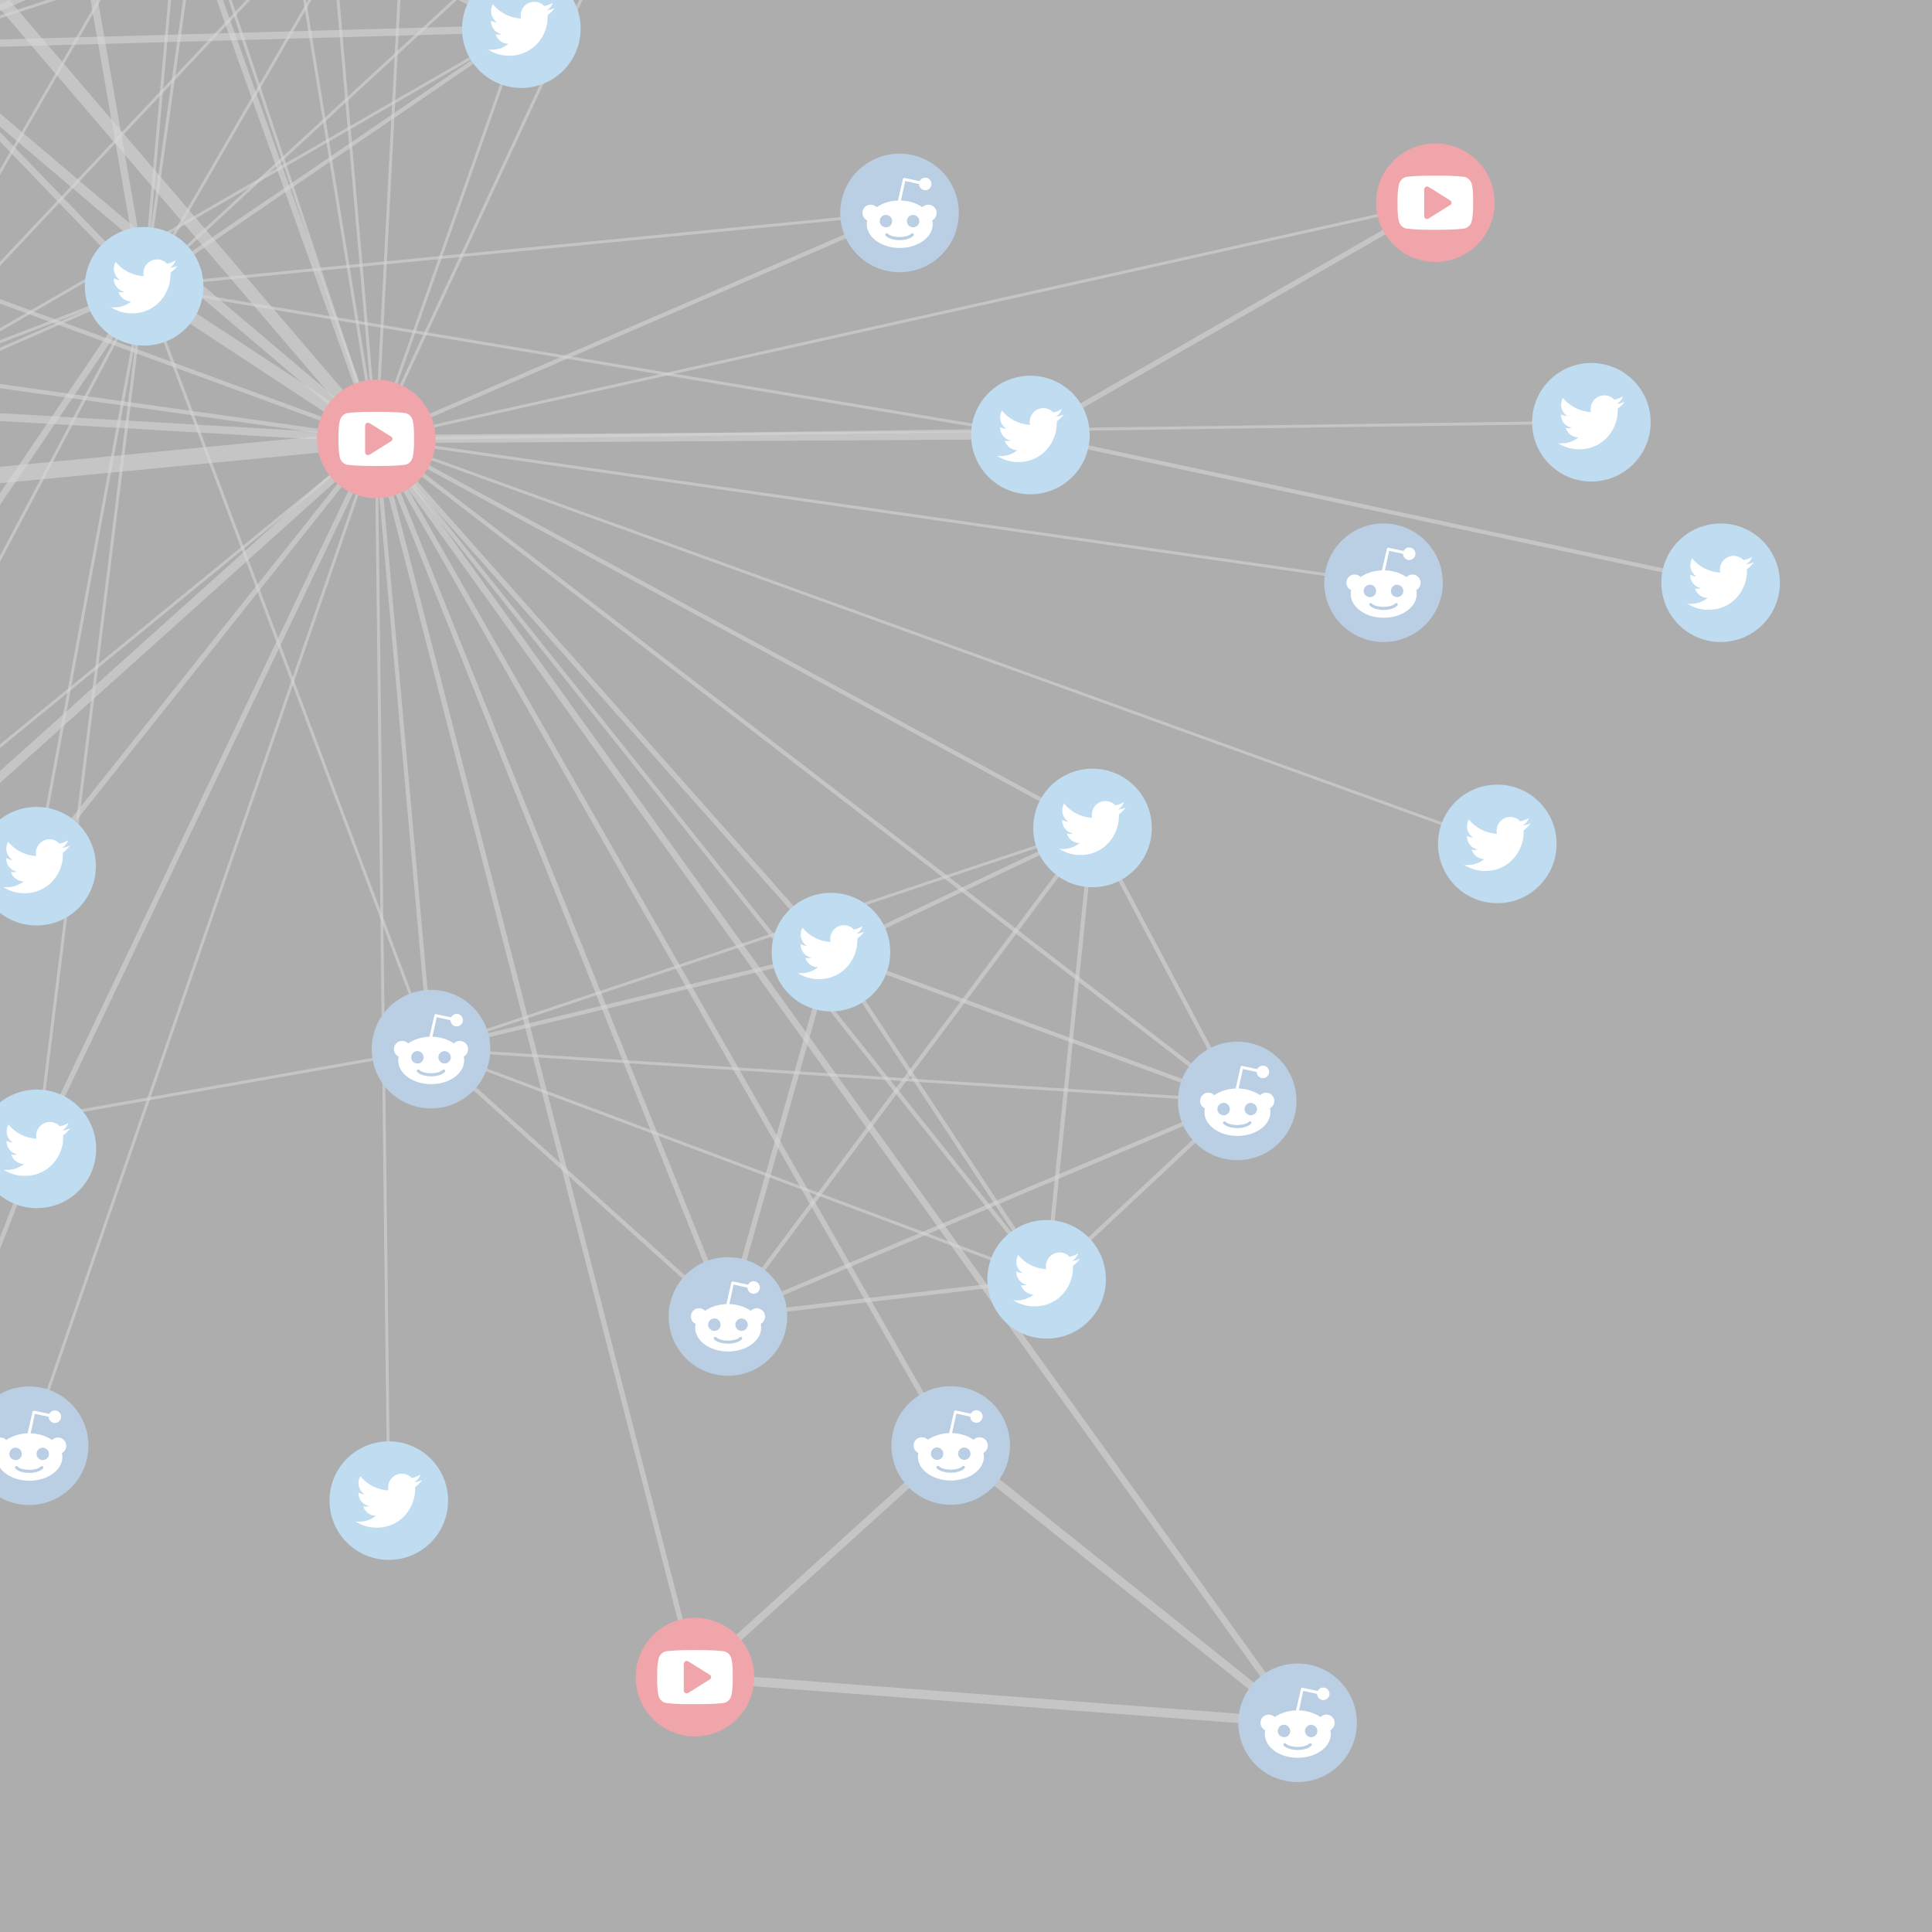 <?xml version="1.0" encoding="utf-8"?>
<!-- Generator: Adobe Illustrator 19.2.0, SVG Export Plug-In . SVG Version: 6.00 Build 0)  -->
<svg version="1.1" id="Map" opacity="0.4" xmlns="http://www.w3.org/2000/svg" xmlns:xlink="http://www.w3.org/1999/xlink" x="0px"
	 y="0px" viewBox="0 0 1280 1280" style="enable-background:new 0 0 1280 1280;" xml:space="preserve">
<rect x="0" y="0" width="1280" height="1280" fill="#333333" stroke="none"/>
<style type="text/css">
	.st0{fill:#FFFFFF;}
	.st1{fill:#5286BB;}
	.st2{fill:#5FA7DC;}
	.st3{fill:#D61F29;}
	.st4{opacity:0.6;}
	.st5{fill:#989897;}
</style>
<symbol  id="Reddit_Icon_2" viewBox="-42.5 -42.5 85 85">
	<circle class="st0" cx="0" cy="0" r="40"/>
	<path class="st1" d="M14.2-5.9c0-2.4-2-4.4-4.5-4.4c-2.4,0-4.4,2-4.4,4.4c0,2.5,2,4.5,4.4,4.5C12.2-1.5,14.2-3.5,14.2-5.9z
		 M-5.3-5.9c0,2.5-2,4.5-4.4,4.5c-2.5,0-4.5-2-4.5-4.5c0-2.4,2-4.4,4.5-4.4C-7.3-10.4-5.3-8.4-5.3-5.9z M8.4-14.9
		c-1.8-1.8-5.6-2.4-8.4-2.4c-2.7,0-6.6,0.6-8.4,2.4c-0.4,0.4-1.1,0.4-1.5,0s-0.4-1.1,0-1.5c2.8-2.8,8.3-3.1,9.9-3.1s7,0.2,9.9,3.1
		c0.4,0.4,0.4,1.1,0,1.5S8.8-14.5,8.4-14.9z M42.5,0c0-23.5-19-42.5-42.5-42.5S-42.5-23.5-42.5,0s19,42.5,42.5,42.5
		S42.5,23.5,42.5,0z M26.6,0c0,3.3-2.7,5.9-5.9,5.9c-1.7,0-3.2-0.7-4.3-1.8C12.4,6.9,7,8.7,1,8.9l3.1,14l9.9-2.2
		c0-2.4,2-4.4,4.4-4.4c2.5,0,4.5,2,4.5,4.5c0,2.4-2,4.5-4.5,4.5c-1.7,0-3.2-1-4-2.5L3.6,25.1c-0.5,0.1-1.1-0.2-1.2-0.8L-1.1,8.9
		c-5.9-0.2-11.3-2-15.3-4.8c-1.1,1.1-2.6,1.8-4.3,1.8c-3.3,0-5.9-2.6-5.9-5.9c0-2.4,1.4-4.4,3.4-5.3c-0.2-0.9-0.3-1.8-0.3-2.8
		c0-9.4,10.6-17,23.6-17c13.1,0,23.7,7.6,23.7,17c0,0.9-0.1,1.9-0.3,2.8C25.3-4.3,26.6-2.3,26.6,0z"/>
</symbol>
<symbol  id="Twitter_Icon_2" viewBox="-42.5 -42.5 85 85">
	<circle class="st0" cx="0" cy="0" r="40"/>
	<path class="st2" d="M0,42.5c-23.5,0-42.5-19-42.5-42.5s19-42.5,42.5-42.5S42.5-23.5,42.5,0S23.5,42.5,0,42.5z M18.9,9.7V8.4
		C19-4.5,9.1-19.4-8.8-19.4c-5.5,0-10.7,1.6-15,4.4c0.8-0.1,1.5-0.1,2.4-0.1c4.6,0,8.8,1.5,12.1,4.2c-4.3,0.1-7.9,2.9-9.1,6.8
		c0.6-0.1,1.2-0.2,1.8-0.2c0.9,0,1.7,0.1,2.6,0.3c-4.5,0.9-7.8,4.8-7.8,9.6v0.1c2-0.7,2.8-1.2,4.4-1.2c-2.6,1.8-4.3,4.7-4.3,8.1
		c0,1.8,0.5,3.5,1.3,4.9c4.8-5.9,12-9.8,20.1-10.2C-0.5,8-0.5,8.8-0.5,9.5c0,5.4,4.4,9.8,9.8,9.8c2.8,0,5.4-1.2,7.1-3.1
		c2.2,0.4,4.3,1.2,6.2,2.4c-0.7-2.3-2.3-4.2-4.3-5.4c2,0.2,3.9,0.8,5.6,1.5C22.5,12.8,20.8,11.1,18.9,9.7z"/>
</symbol>
<symbol  id="YouTube_Icon_2" viewBox="-42.5 -42.5 85 85">
	<circle class="st0" cx="0" cy="0" r="40"/>
	<path class="st3" d="M10.7,1.6l-15.5,9.7c-0.6,0.4-1.5,0.4-2.1,0.1C-7.5,11-8,10.4-8,9.7V-9.7c0-0.7,0.5-1.4,1.1-1.7
		c0.3-0.2,0.7-0.2,1-0.2c0.4,0,0.8,0.1,1.1,0.3l15.5,9.7c0.6,0.3,0.9,1,0.9,1.6S11.3,1.3,10.7,1.6z"/>
	<path class="st3" d="M0,42.5c-23.5,0-42.5-19-42.5-42.5s19-42.5,42.5-42.5S42.5-23.5,42.5,0S23.5,42.5,0,42.5z M26.1-13.1
		c-0.6-3-3-5.1-5.8-5.5C13.6-19.4,6.8-19.4,0-19.4s-13.6,0-20.3,0.8c-2.8,0.3-5.2,2.5-5.9,5.5c-0.9,4.2-0.9,8.8-0.9,13.1
		s0,8.9,1,13.1c0.7,3,3,5.1,5.8,5.5c6.7,0.8,13.5,0.8,20.3,0.8s13.6,0,20.3-0.8c2.8-0.3,5.2-2.5,5.9-5.5c0.9-4.2,0.9-8.8,0.9-13.1
		S27.1-8.9,26.1-13.1z"/>
</symbol>
<g id="Edges_4_">
	<g class="st4">
		<path class="st5" d="M628.1,959.8l3.4-4.3l229.8,183.7l-3.4,4.3L628.1,959.8z"/>
	</g>
	<g class="st4">
		<path class="st5" d="M460.2,1114.2l0.5-6.1l399.2,30.3l-0.5,6.1L460.2,1114.2z"/>
	</g>
	<g class="st4">
		<path class="st5" d="M458.8,1109.4L628.2,956l3.2,3.6L462,1113L458.8,1109.4z"/>
	</g>
	<g class="st4">
		<path class="st5" d="M858.7,1141.3l1.9,0.2"/>
	</g>
	<g class="st4">
		<path class="st5" d="M858.8,1141.9l1.7-1"/>
	</g>
	<g class="st4">
		<path class="st5" d="M859,1142.1l1.4-1.4"/>
	</g>
	<g class="st4">
		<path class="st5" d="M858.9,1142l1.5-1.2"/>
	</g>
	<g class="st4">
		<path class="st5" d="M858.6,1142.2l2.2-1.6"/>
	</g>
	<g class="st4">
		<path class="st5" d="M858.7,1141.7l1.9-0.6"/>
	</g>
	<g class="st4">
		<path class="st5" d="M248.9,291.6l0.6-1.8l742.7,268.3l-0.6,1.8L248.9,291.6z"/>
	</g>
	<g class="st4">
		<path class="st5" d="M247.7,291.2l3.3-0.8l211.2,820.4l-3.3,0.8L247.7,291.2z"/>
	</g>
	<g class="st4">
		<path class="st5" d="M247.8,291.6l3-1.7l380.6,666.8l-3,1.7L247.8,291.6z"/>
	</g>
	<g class="st4">
		<path class="st5" d="M247.5,292.1l3.5-2.5l610.5,850.6l-3.5,2.5L247.5,292.1z"/>
	</g>
	<g class="st4">
		<path class="st5" d="M18.3,957.5l230.1-667l1.8,0.6l-230.1,667L18.3,957.5z"/>
	</g>
	<g class="st4">
		<path class="st5" d="M249.2,291.7l0.3-1.9l667.3,95.4l-0.3,1.9L249.2,291.7z"/>
	</g>
	<g class="st4">
		<path class="st5" d="M249.7,291.7l-0.8-1.8"/>
	</g>
	<g class="st4">
		<path class="st5" d="M248.3,290.8l1.9,0l8.3,703.3l-1.9,0L248.3,290.8z"/>
	</g>
	<g class="st4">
		<path class="st5" d="M-122.6,893.9c0-1-0.1-2-0.1-3.1 M18.7,959.1l1.2-2.5l-142.6-65.8c0,1,0.1,2,0.1,3.1
			C-122.6,893.9,18.7,959.1,18.7,959.1z"/>
	</g>
	<g class="st4">
		<path class="st5" d="M251.2,293l-3.9-4.3l-384.8,345.7c0.2,2.4,0.4,4.8,0.6,7.3L251.2,293z M-136.9,641.6
			c-0.2-2.4-0.4-4.8-0.6-7.3"/>
	</g>
	<g class="st4">
		<path class="st5" d="M-89.4,271.5l-2.5-1.1l-64.8,150.4c0.1,2,0.2,4.1,0.4,6.1L-89.4,271.5L-89.4,271.5z M-156.4,426.9
			c-0.1-2-0.3-4.1-0.4-6.1"/>
	</g>
	<g class="st4">
		<path class="st5" d="M-90.8,273.6l0.3-5.1l339.9,19.8l-0.3,5.1L-90.8,273.6z"/>
	</g>
	<g class="st4">
		<path class="st5" d="M-94.1,270.5l32.4-240.8l6.9,0.9l-32.4,240.8L-94.1,270.5z"/>
	</g>
	<g class="st4">
		<path class="st5" d="M-57.3,30.5l-1.8-0.6l-83.8,247.5c-0.6,3.8-1.2,7.6-1.8,11.3L-57.3,30.5L-57.3,30.5z M-144.7,288.7
			c0.6-3.8,1.2-7.5,1.8-11.3"/>
	</g>
	<g class="st4">
		<path class="st5" d="M-60.3,32.8l4.3-5.1l307.5,260.6l-4.3,5.1L-60.3,32.8z"/>
	</g>
	<g class="st4">
		<path class="st5" d="M-145.1,291.6c0.2-1.4,0.5-2.9,0.7-4.3 M-90,272.8l-1.3-3.7l-53.2,18.1c-0.2,1.4-0.5,2.9-0.7,4.3L-90,272.8
			L-90,272.8z"/>
	</g>
	<g class="st4">
		<path class="st5" d="M-151.7,334.7c0.5-3.7,1-7.3,1.6-11 M249.8,296.2l-1-10.8l-398.9,38.3c-0.5,3.7-1.1,7.3-1.6,11L249.8,296.2z"
			/>
	</g>
	<g class="st4">
		<path class="st5" d="M-98.8,83.2c0.2-1.3,0.4-2.7,0.7-4 M-57.4,30.8l-1.5-1.2L-98,79.3c-0.2,1.3-0.5,2.7-0.7,4
			C-98.7,83.3-57.4,30.8-57.4,30.8z"/>
	</g>
	<g class="st4">
		<path class="st5" d="M93.3,193l4.4-6.7l153.8,101.1l-4.4,6.7L93.3,193z"/>
	</g>
	<g class="st4">
		<path class="st5" d="M97.3,190.9l-3.6-2.4l-236,348.2c0.2,2.2,0.4,4.5,0.7,6.8L97.3,190.9z M-141.7,543.4
			c-0.2-2.3-0.4-4.5-0.7-6.8"/>
	</g>
	<g class="st4">
		<path class="st5" d="M-59.8,31.7l3.1-3L97,188.2l-3.1,3L-59.8,31.7z"/>
	</g>
	<g class="st4">
		<path class="st5" d="M-91,270.1l186.1-81.3l0.8,1.7l-186.1,81.3L-91,270.1z"/>
	</g>
	<g class="st4">
		<path class="st5" d="M95.8,190.6l-0.7-1.8l-238.6,91.8c-0.1,0.7-0.2,1.5-0.3,2.2L95.8,190.6L95.8,190.6z M-143.8,282.8
			c0.1-0.7,0.2-1.5,0.3-2.2"/>
	</g>
	<g class="st4">
		<path class="st5" d="M249.3,288.1l433.4-2.6l0,5.5l-433.4,2.6L249.3,288.1z"/>
	</g>
	<g class="st4">
		<path class="st5" d="M95.3,190.8l0.3-1.9l587.2,98.2l-0.3,1.9L95.3,190.8z"/>
	</g>
	<g class="st4">
		<path class="st5" d="M285.7,696l-0.3-1.9l-413.2,72.8c0,0.7,0.1,1.3,0.1,2L285.7,696z M-127.8,768.8c0-0.7-0.1-1.3-0.1-2"/>
	</g>
	<g class="st4">
		<path class="st5" d="M94.6,190l1.8-0.7l190.1,505.4l-1.8,0.7L94.6,190z"/>
	</g>
	<g class="st4">
		<path class="st5" d="M247.9,290.9l2.7-0.2L286.8,695l-2.7,0.2L247.9,290.9z"/>
	</g>
	<g class="st4">
		<path class="st5" d="M-188.9,1311.1l-1.9,0.5"/>
	</g>
	<g class="st4">
		<path class="st5" d="M-188.6,1311.9l69-177.2v-7.6l-71.6,183.7L-188.6,1311.9z"/>
		<path class="st5" d="M25.7,761.6l-2.6-1l-142.8,366.5v7.6L25.7,761.6z"/>
	</g>
	<g class="st4">
		<path class="st5" d="M23,760.5l224.6-470.4l3.1,1.5L26.1,761.9L23,760.5z"/>
	</g>
	<g class="st4">
		<path class="st5" d="M24.6,762.5l-0.3-2.7l-151.6,17.8c0,0.9,0.1,1.8,0.1,2.7C-127.2,780.3,24.6,762.5,24.6,762.5z M-127.1,780.4
			c0-0.9-0.1-1.8-0.1-2.7"/>
	</g>
	<g class="st4">
		<path class="st5" d="M23.5,761.1l70.9-571.5l1.9,0.2L25.4,761.3L23.5,761.1z"/>
	</g>
	<g class="st4">
		<path class="st5" d="M249.2,289.8l805-11l0,1.9l-805,11L249.2,289.8z"/>
	</g>
	<g class="st4">
		<path class="st5" d="M248.7,289.6l346.6-149.7l1.1,2.5L249.8,292L248.7,289.6z"/>
	</g>
	<g class="st4">
		<path class="st5" d="M95.4,188.7l500.4-48.6l0.2,1.9L95.6,190.6L95.4,188.7z"/>
	</g>
	<g class="st4">
		<path class="st5" d="M247.7,291.4l3.2-1.3l233,581.4l-3.2,1.3L247.7,291.4z"/>
	</g>
	<g class="st4">
		<path class="st5" d="M284.6,696.2l1.8-2l196.7,177.1l-1.8,2L284.6,696.2z"/>
	</g>
	<g class="st4">
		<path class="st5" d="M248,291.9l2.5-2.3l301.3,340l-2.5,2.3L248,291.9z"/>
	</g>
	<g class="st4">
		<path class="st5" d="M480.7,871.7l68.2-241.5l3.3,0.9L484,872.6L480.7,871.7z"/>
	</g>
	<g class="st4">
		<path class="st5" d="M285.2,693.8l265-64.2l0.6,2.6l-265,64.2L285.2,693.8z"/>
	</g>
	<g class="st4">
		<path class="st5" d="M481.7,871l337.4-142.8l1.1,2.5L482.8,873.4L481.7,871z"/>
	</g>
	<g class="st4">
		<path class="st5" d="M550.1,632.2l0.9-2.5l269.1,98.6l-0.9,2.5L550.1,632.2z"/>
	</g>
	<g class="st4">
		<path class="st5" d="M248.5,291.9l1.6-2.1l570.3,438.7l-1.6,2.1L248.5,291.9z"/>
	</g>
	<g class="st4">
		<path class="st5" d="M285.5,696l0.1-1.9l534.1,34.5l-0.1,1.9L285.5,696z"/>
	</g>
	<g class="st4">
		<path class="st5" d="M481.2,871.5l241.5-323.6l2.2,1.6L483.3,873.1L481.2,871.5z"/>
	</g>
	<g class="st4">
		<path class="st5" d="M550,629.5l173.3-82.3l1.2,2.4L551.1,632L550,629.5z"/>
	</g>
	<g class="st4">
		<path class="st5" d="M722.6,549.1l2.4-1.3l95.9,180.9l-2.4,1.3L722.6,549.1z"/>
	</g>
	<g class="st4">
		<path class="st5" d="M248.7,292l1.3-2.4l474.6,257.6l-1.3,2.4L248.7,292z"/>
	</g>
	<g class="st4">
		<path class="st5" d="M285.2,694.1l438.3-146.5l0.6,1.8L285.8,695.9L285.2,694.1z"/>
	</g>
	<g class="st4">
		<path class="st5" d="M482.2,870.8l211.2-24.6l0.3,2.7l-211.2,24.6L482.2,870.8z"/>
	</g>
	<g class="st4">
		<path class="st5" d="M549.4,631.6l2.3-1.5l142.9,216.7l-2.3,1.5L549.4,631.6z"/>
	</g>
	<g class="st4">
		<path class="st5" d="M692.5,846.5l126.3-118.2l1.8,2L694.3,848.5L692.5,846.5z"/>
	</g>
	<g class="st4">
		<path class="st5" d="M692.1,847.5l30.3-299.1l2.7,0.3l-30.3,299.1L692.1,847.5z"/>
	</g>
	<g class="st4">
		<path class="st5" d="M248.2,291.7l2.1-1.7l444.1,556.7l-2.1,1.7L248.2,291.7z"/>
	</g>
	<g class="st4">
		<path class="st5" d="M285.2,696l0.7-1.8l407.9,152.7l-0.7,1.8L285.2,696z"/>
	</g>
	<g class="st4">
		<path class="st5" d="M-58.6,31.1l0.7-1.8l-32-12.3c0,0.7,0.1,1.4,0.1,2.1C-89.8,19.1-58.6,31.1-58.6,31.1z M-89.8,19.1
			c0-0.7-0.1-1.4-0.1-2.1"/>
	</g>
	<g class="st4">
		<path class="st5" d="M-91.8,39c0.2-0.7,0.5-1.4,0.7-2.1 M-58,31.1l-0.4-1.9l-32.7,7.6c-0.2,0.7-0.4,1.4-0.7,2.1
			C-91.8,38.9-58,31.1-58,31.1z"/>
	</g>
	<g class="st4">
		<path class="st5" d="M-92,270.7l2.7,0.5L-20.4-76c-1,0.5-2.1,1.1-3.1,1.6L-92,270.7z M-23.5-74.3c1-0.5,2.1-1.1,3.1-1.6"/>
	</g>
	<g class="st4">
		<path class="st5" d="M-59.8,29.8l3.3,0.8l25.1-101.8c-1.2,0.3-2.5,0.7-3.7,1C-35.1-70.2-59.8,29.8-59.8,29.8z M-35.2-70.2
			c1.2-0.3,2.5-0.7,3.7-1"/>
	</g>
	<g class="st4">
		<path class="st5" d="M-58.8,31.5l1.1-2.5L-90,14.7c0.1,1,0.1,2,0.2,3.1C-89.8,17.8-58.8,31.5-58.8,31.5z M-89.9,17.8
			c0-1-0.1-2-0.2-3.1"/>
	</g>
	<g class="st4">
		<path class="st5" d="M-133.7,216.8c0.2-0.8,0.5-1.5,0.7-2.3 M-91.4,271.6l1.5-1.2l-43.1-55.9c-0.2,0.8-0.5,1.5-0.7,2.3
			C-133.7,216.8-91.4,271.6-91.4,271.6z"/>
	</g>
	<g class="st4">
		<path class="st5" d="M22.9,572.9l225.1-283l2.7,2.1L25.5,575L22.9,572.9z"/>
	</g>
	<g class="st4">
		<path class="st5" d="M23.7,574.7l1.1-1.6l-178.9-124.6c0.1,0.9,0.2,1.7,0.4,2.6L23.7,574.7z M-153.8,451.1
			c-0.1-0.9-0.2-1.7-0.4-2.6"/>
	</g>
	<g class="st4">
		<path class="st5" d="M23.2,573.7l71.3-384.1l1.9,0.3L25.1,574L23.2,573.7z"/>
	</g>
	<g class="st4">
		<path class="st5" d="M681.9,286.7l268.3-153.9l1.7,2.9L683.6,289.7L681.9,286.7z"/>
	</g>
	<g class="st4">
		<path class="st5" d="M249.1,289.9l701.6-156.6l0.4,1.9L249.5,291.7L249.1,289.9z"/>
	</g>
	<g class="st4">
		<path class="st5" d="M682.3,289.5l0.6-2.6l457.3,97.9l-0.6,2.6L682.3,289.5z"/>
	</g>
	<g class="st4">
		<path class="st5" d="M-59.1,29.8l1.7,0.9L4.5-90c-1,0.6-2.1,1.2-3.1,1.8C1.4-88.2-59.1,29.8-59.1,29.8z M1.4-88.2
			c1-0.6,2.1-1.2,3.1-1.8"/>
	</g>
	<g class="st4">
		<path class="st5" d="M94.5,189.6l1.9,0.3l43.9-310.5h-2L94.5,189.6z M138.4-120.6h2"/>
	</g>
	<g class="st4">
		<path class="st5" d="M212.1-125.7c0.7,0,1.3,0,2,0.1 M248.3,290.9l1.9-0.2L214-125.6c-0.7,0-1.3,0-2-0.1L248.3,290.9L248.3,290.9z
			"/>
	</g>
	<g class="st4">
		<path class="st5" d="M248.8,292.1l0.9-2.6L-116,155.8c-0.3,0.9-0.5,1.8-0.8,2.6L248.8,292.1z M-116.8,158.4
			c0.3-0.9,0.6-1.7,0.8-2.6"/>
	</g>
	<g class="st4">
		<path class="st5" d="M-145,290.4c0.1-0.7,0.2-1.4,0.3-2.2 M-90.3,271.9l-0.6-1.8l-53.6,18.2c-0.1,0.7-0.2,1.4-0.3,2.2L-90.3,271.9
			L-90.3,271.9z"/>
	</g>
	<g class="st4">
		<path class="st5" d="M-139.6,237.5c0.2-0.9,0.5-1.8,0.7-2.7 M249.1,292.2l0.4-2.7l-388.3-54.6c-0.2,0.9-0.5,1.8-0.7,2.7
			L249.1,292.2L249.1,292.2z"/>
	</g>
	<g class="st4">
		<path class="st5" d="M-56-59.6c2.3-1.7,4.6-3.3,7.1-4.7 M246.1,293.5l6.4-5.5L-48.9-64.3c-2.5,1.5-4.8,3-7.1,4.7L246.1,293.5z"/>
	</g>
	<g class="st4">
		<path class="st5" d="M-87-17.3c0.5-1,0.9-2,1.5-3 M-59.4,30.9l2.4-1.4l-28.5-49.8l-1.5,3C-87-17.3-59.4,30.9-59.4,30.9z"/>
	</g>
	<g class="st4">
		<path class="st5" d="M93.2,190.1l4.7-0.8l-52.4-300c-1.6,0.4-3.1,0.7-4.7,1L93.2,190.1L93.2,190.1z M40.8-109.7
			c1.6-0.3,3.1-0.6,4.7-1"/>
	</g>
	<g class="st4">
		<path class="st5" d="M100.6-120.6l146.9,412.1l3.7-1.3L104.7-120.6L100.6-120.6L100.6-120.6z M100.6-120.6h4.1"/>
	</g>
	<g class="st4">
		<path class="st5" d="M248.3,291l1.9-0.3l-67.7-415.4c-0.6,0.1-1.3,0.2-1.9,0.2L248.3,291z M180.6-124.5c0.6-0.1,1.3-0.2,1.9-0.2"
			/>
	</g>
	<g class="st4">
		<path class="st5" d="M-59,28.3l328.5-142.6l1.7,3.9L-57.3,32.2L-59,28.3z"/>
	</g>
	<g class="st4">
		<path class="st5" d="M248.3,290.8l20.9-403.2l1.9,0.1l-20.9,403.2L248.3,290.8z"/>
	</g>
	<g class="st4">
		<path class="st5" d="M-91.3,270.4L269.5-113l1.4,1.3L-89.9,271.7L-91.3,270.4z"/>
	</g>
	<g class="st4">
		<path class="st5" d="M94.6,189.2l174.9-302l1.6,1l-174.9,302L94.6,189.2z"/>
	</g>
	<g class="st4">
		<path class="st5" d="M269.3-112.1l1.9-0.5l-4.1-16.2c-0.6,0.1-1.3,0.2-1.9,0.3L269.3-112.1z M265.1-128.5c0.6-0.1,1.3-0.2,1.9-0.3
			"/>
	</g>
	<g class="st4">
		<path class="st5" d="M269.7-111.6l1.1-1.6l-17.3-12.5c-0.9,0.2-1.7,0.4-2.6,0.5L269.7-111.6z M250.9-125.1
			c0.9-0.1,1.7-0.3,2.6-0.5"/>
	</g>
	<g class="st4">
		<path class="st5" d="M-58.3,27.8l403.6-11.3l0.1,4.8L-58.2,32.6L-58.3,27.8z"/>
	</g>
	<g class="st4">
		<path class="st5" d="M268.2-111.1l4.2-2.4l75.1,131.3l-4.2,2.4L268.2-111.1z"/>
	</g>
	<g class="st4">
		<path class="st5" d="M248.4,290.5l96.1-271.8l1.8,0.6l-96.1,271.8L248.4,290.5z"/>
	</g>
	<g class="st4">
		<path class="st5" d="M-91.2,270L345,18.3l0.9,1.6L-90.2,271.6L-91.2,270z"/>
	</g>
	<g class="st4">
		<path class="st5" d="M94.7,188.6L344.6,17.9l1.5,2.2L96.2,190.8L94.7,188.6z"/>
	</g>
	<g class="st4">
		<path class="st5" d="M344.5,19.3l1.8-0.6l-51.1-148.1h-2L344.5,19.3L344.5,19.3z M293.2-129.4h2"/>
	</g>
	<g class="st4">
		<path class="st5" d="M344.7,19.7l1.3-1.4l-149.9-144c-0.9,0-1.8,0.1-2.7,0.1L344.7,19.7z M193.5-125.6c0.9,0,1.8-0.1,2.7-0.1"/>
	</g>
	<g class="st4">
		<path class="st5" d="M-59.4,28.6l179-125.3l2.2,3.2l-179,125.3L-59.4,28.6z"/>
	</g>
	<g class="st4">
		<path class="st5" d="M120-93.4l1.8-3.5L346.3,17.2l-1.8,3.5L120-93.4z"/>
	</g>
	<g class="st4">
		<path class="st5" d="M120.6-97.1L270-114.3l0.4,3.9L121-93.2L120.6-97.1z"/>
	</g>
	<g class="st4">
		<path class="st5" d="M119.9-94.8l1.8-0.6l128.5,385.9l-1.8,0.6L119.9-94.8z"/>
	</g>
	<g class="st4">
		<path class="st5" d="M-91.4,270.6L119.9-95.6l1.6,0.9L-89.8,271.5L-91.4,270.6z"/>
	</g>
	<g class="st4">
		<path class="st5" d="M94.5,189.6l25.4-284.8l1.9,0.2L96.4,189.8L94.5,189.6z"/>
	</g>
	<g class="st4">
		<path class="st5" d="M120-94.7l1.7-0.9l-12.7-25h-2.2L120-94.7z M106.9-120.6h2.2"/>
	</g>
	<g class="st4">
		<path class="st5" d="M119.9-94.7l1.8-0.7l-9.6-25.1H110L119.9-94.7z M110.1-120.6h2.1"/>
	</g>
	<g class="st4">
		<path class="st5" d="M441.1-130.2h2.9 M441.1-130.2L94.8,189l1.3,1.4L444-130.2H441.1z"/>
	</g>
	<g class="st4">
		<path class="st5" d="M442.9-130.2h3.3 M442.9-130.2L344.3,18.2l2.3,1.5l99.7-150C445.1-130.2,444-130.2,442.9-130.2z"/>
	</g>
	<g class="st4">
		<path class="st5" d="M399.2-130.2h21.7 M399.2-130.2L270-113.7l0.3,2.7L421-130.2H399.2z"/>
	</g>
	<g class="st4">
		<path class="st5" d="M397-130.2h22.8 M397-130.2L120.7-96.5l0.3,2.7l298.7-36.5C412.1-130.2,404.6-130.2,397-130.2z"/>
	</g>
	<g class="st4">
		<path class="st5" d="M444.5-130.2h2.1 M444.5-130.2L248.4,290.4l1.8,0.8l196.5-421.4L444.5-130.2L444.5-130.2z"/>
	</g>
	<g class="st4">
		<path class="st5" d="M429.9-130.2h6.2 M429.9-130.2L-58.5,29.3l0.6,1.8l494.1-161.4C434.1-130.2,432-130.2,429.9-130.2
			L429.9-130.2z"/>
	</g>
	<g class="st4">
		<path class="st5" d="M-116.7,589.6l2.2-1.7l-26.3-33.9c0.1,1.5,0.1,3.1,0.1,4.6L-116.7,589.6L-116.7,589.6z M-140.7,558.7
			c0-1.5-0.1-3.1-0.1-4.6"/>
	</g>
	<g class="st4">
		<path class="st5" d="M-116.5,588.3l211.2-399l1.7,0.9l-211.2,399L-116.5,588.3z"/>
	</g>
	<g class="st4">
		<path class="st5" d="M-116.2,588.1L248.5,290l1.2,1.5L-115,589.6L-116.2,588.1z"/>
	</g>
	<g class="st4">
		<path class="st5" d="M343.8,18.6l3.2,0.9l40.9-149.6h-3.5L343.8,18.6z M384.4-130.2h3.5"/>
	</g>
	<g class="st4">
		<path class="st5" d="M268.9-113.3l2.7,2l12.9-17.9c-1.4,0-2.8,0.1-4.2,0.1L268.9-113.3L268.9-113.3z M280.4-129.2
			c1.4,0,2.8-0.1,4.2-0.1"/>
	</g>
	<g class="st4">
		<path class="st5" d="M-59.2,28.9l2,2.7L141-120.7c-1.9,0.1-3.8,0.1-5.7,0.1L-59.2,28.9z M135.3-120.6c1.9,0,3.8-0.1,5.7-0.1"/>
	</g>
	<g class="st4">
		<path class="st5" d="M120.2-95.8l1.2,1.5l33.5-27c-1.1,0.1-2.2,0.2-3.4,0.2L120.2-95.8z M151.6-121.1c1.1-0.1,2.2-0.1,3.4-0.2"/>
	</g>
</g>
<g id="Vertices">
	
		<use xlink:href="#Reddit_Icon_2"  width="85" height="85" id="XMLID_67_" x="-42.5" y="-42.5" transform="matrix(0.924 0 0 -0.924 595.96 141.074)" style="overflow:visible;"/>
	
		<use xlink:href="#Twitter_Icon_2"  width="85" height="85" x="-42.5" y="-42.5" transform="matrix(0.924 0 0 -0.924 345.4 18.995)" style="overflow:visible;"/>
	
		<use xlink:href="#Twitter_Icon_2"  width="85" height="85" x="-42.5" y="-42.5" transform="matrix(0.924 0 0 -0.924 95.493 189.684)" style="overflow:visible;"/>
	
		<use xlink:href="#Reddit_Icon_2"  width="85" height="85" x="-42.5" y="-42.5" transform="matrix(0.924 0 0 -0.924 285.55 695.087)" style="overflow:visible;"/>
	
		<use xlink:href="#Twitter_Icon_2"  width="85" height="85" x="-42.5" y="-42.5" transform="matrix(0.924 0 0 -0.924 24.234 573.877)" style="overflow:visible;"/>
	
		<use xlink:href="#YouTube_Icon_2"  width="85" height="85" id="XMLID_66_" x="-42.5" y="-42.5" transform="matrix(0.924 0 0 -0.924 249.286 290.794)" style="overflow:visible;"/>
	
		<use xlink:href="#Twitter_Icon_2"  width="85" height="85" x="-42.5" y="-42.5" transform="matrix(0.924 0 0 -0.924 723.817 548.54)" style="overflow:visible;"/>
	
		<use xlink:href="#Twitter_Icon_2"  width="85" height="85" id="XMLID_64_" x="-42.5" y="-42.5" transform="matrix(0.924 0 0 -0.924 550.54 630.802)" style="overflow:visible;"/>
	
		<use xlink:href="#Twitter_Icon_2"  width="85" height="85" id="XMLID_63_" x="-42.5" y="-42.5" transform="matrix(0.924 0 0 -0.924 682.66 288.205)" style="overflow:visible;"/>
	
		<use xlink:href="#Twitter_Icon_2"  width="85" height="85" id="XMLID_62_" x="-42.5" y="-42.5" transform="matrix(0.924 0 0 -0.924 693.42 847.596)" style="overflow:visible;"/>
	
		<use xlink:href="#Reddit_Icon_2"  width="85" height="85" x="-42.5" y="-42.5" transform="matrix(0.924 0 0 -0.924 916.61 386.086)" style="overflow:visible;"/>
	
		<use xlink:href="#YouTube_Icon_2"  width="85" height="85" x="-42.5" y="-42.5" transform="matrix(0.924 0 0 -0.924 950.95 134.306)" style="overflow:visible;"/>
	
		<use xlink:href="#Reddit_Icon_2"  width="85" height="85" id="XMLID_61_" x="-42.5" y="-42.5" transform="matrix(0.924 0 0 -0.924 482.29 872.205)" style="overflow:visible;"/>
	
		<use xlink:href="#Twitter_Icon_2"  width="85" height="85" x="-42.5" y="-42.5" transform="matrix(0.924 0 0 -0.924 1139.956 386.086)" style="overflow:visible;"/>
	
		<use xlink:href="#Twitter_Icon_2"  width="85" height="85" id="XMLID_59_" x="-42.5" y="-42.5" transform="matrix(0.924 0 0 -0.924 257.597 994.194)" style="overflow:visible;"/>
	
		<use xlink:href="#Twitter_Icon_2"  width="85" height="85" x="-42.5" y="-42.5" transform="matrix(0.924 0 0 -0.924 1054.32 279.757)" style="overflow:visible;"/>
	
		<use xlink:href="#Twitter_Icon_2"  width="85" height="85" x="-42.5" y="-42.5" transform="matrix(0.924 0 0 -0.924 991.997 559.114)" style="overflow:visible;"/>
	
		<use xlink:href="#Reddit_Icon_2"  width="85" height="85" x="-42.5" y="-42.5" transform="matrix(0.924 0 0 -0.924 819.679 729.378)" style="overflow:visible;"/>
	
		<use xlink:href="#YouTube_Icon_2"  width="85" height="85" x="-42.5" y="-42.5" transform="matrix(0.924 0 0 -0.924 460.424 1111.146)" style="overflow:visible;"/>
	
		<use xlink:href="#Reddit_Icon_2"  width="85" height="85" x="-42.5" y="-42.5" transform="matrix(0.924 0 0 -0.924 19.323 957.828)" style="overflow:visible;"/>
	
		<use xlink:href="#Twitter_Icon_2"  width="85" height="85" id="XMLID_58_" x="-42.5" y="-42.5" transform="matrix(0.924 0 0 -0.924 24.447 761.144)" style="overflow:visible;"/>
	
		<use xlink:href="#Reddit_Icon_2"  width="85" height="85" id="XMLID_57_" x="-42.5" y="-42.5" transform="matrix(0.924 0 0 -0.924 629.86 957.677)" style="overflow:visible;"/>
	
		<use xlink:href="#Reddit_Icon_2"  width="85" height="85" id="XMLID_52_" x="-42.5" y="-42.5" transform="matrix(0.924 0 0 -0.924 859.678 1141.4)" style="overflow:visible;"/>
</g>
</svg>
